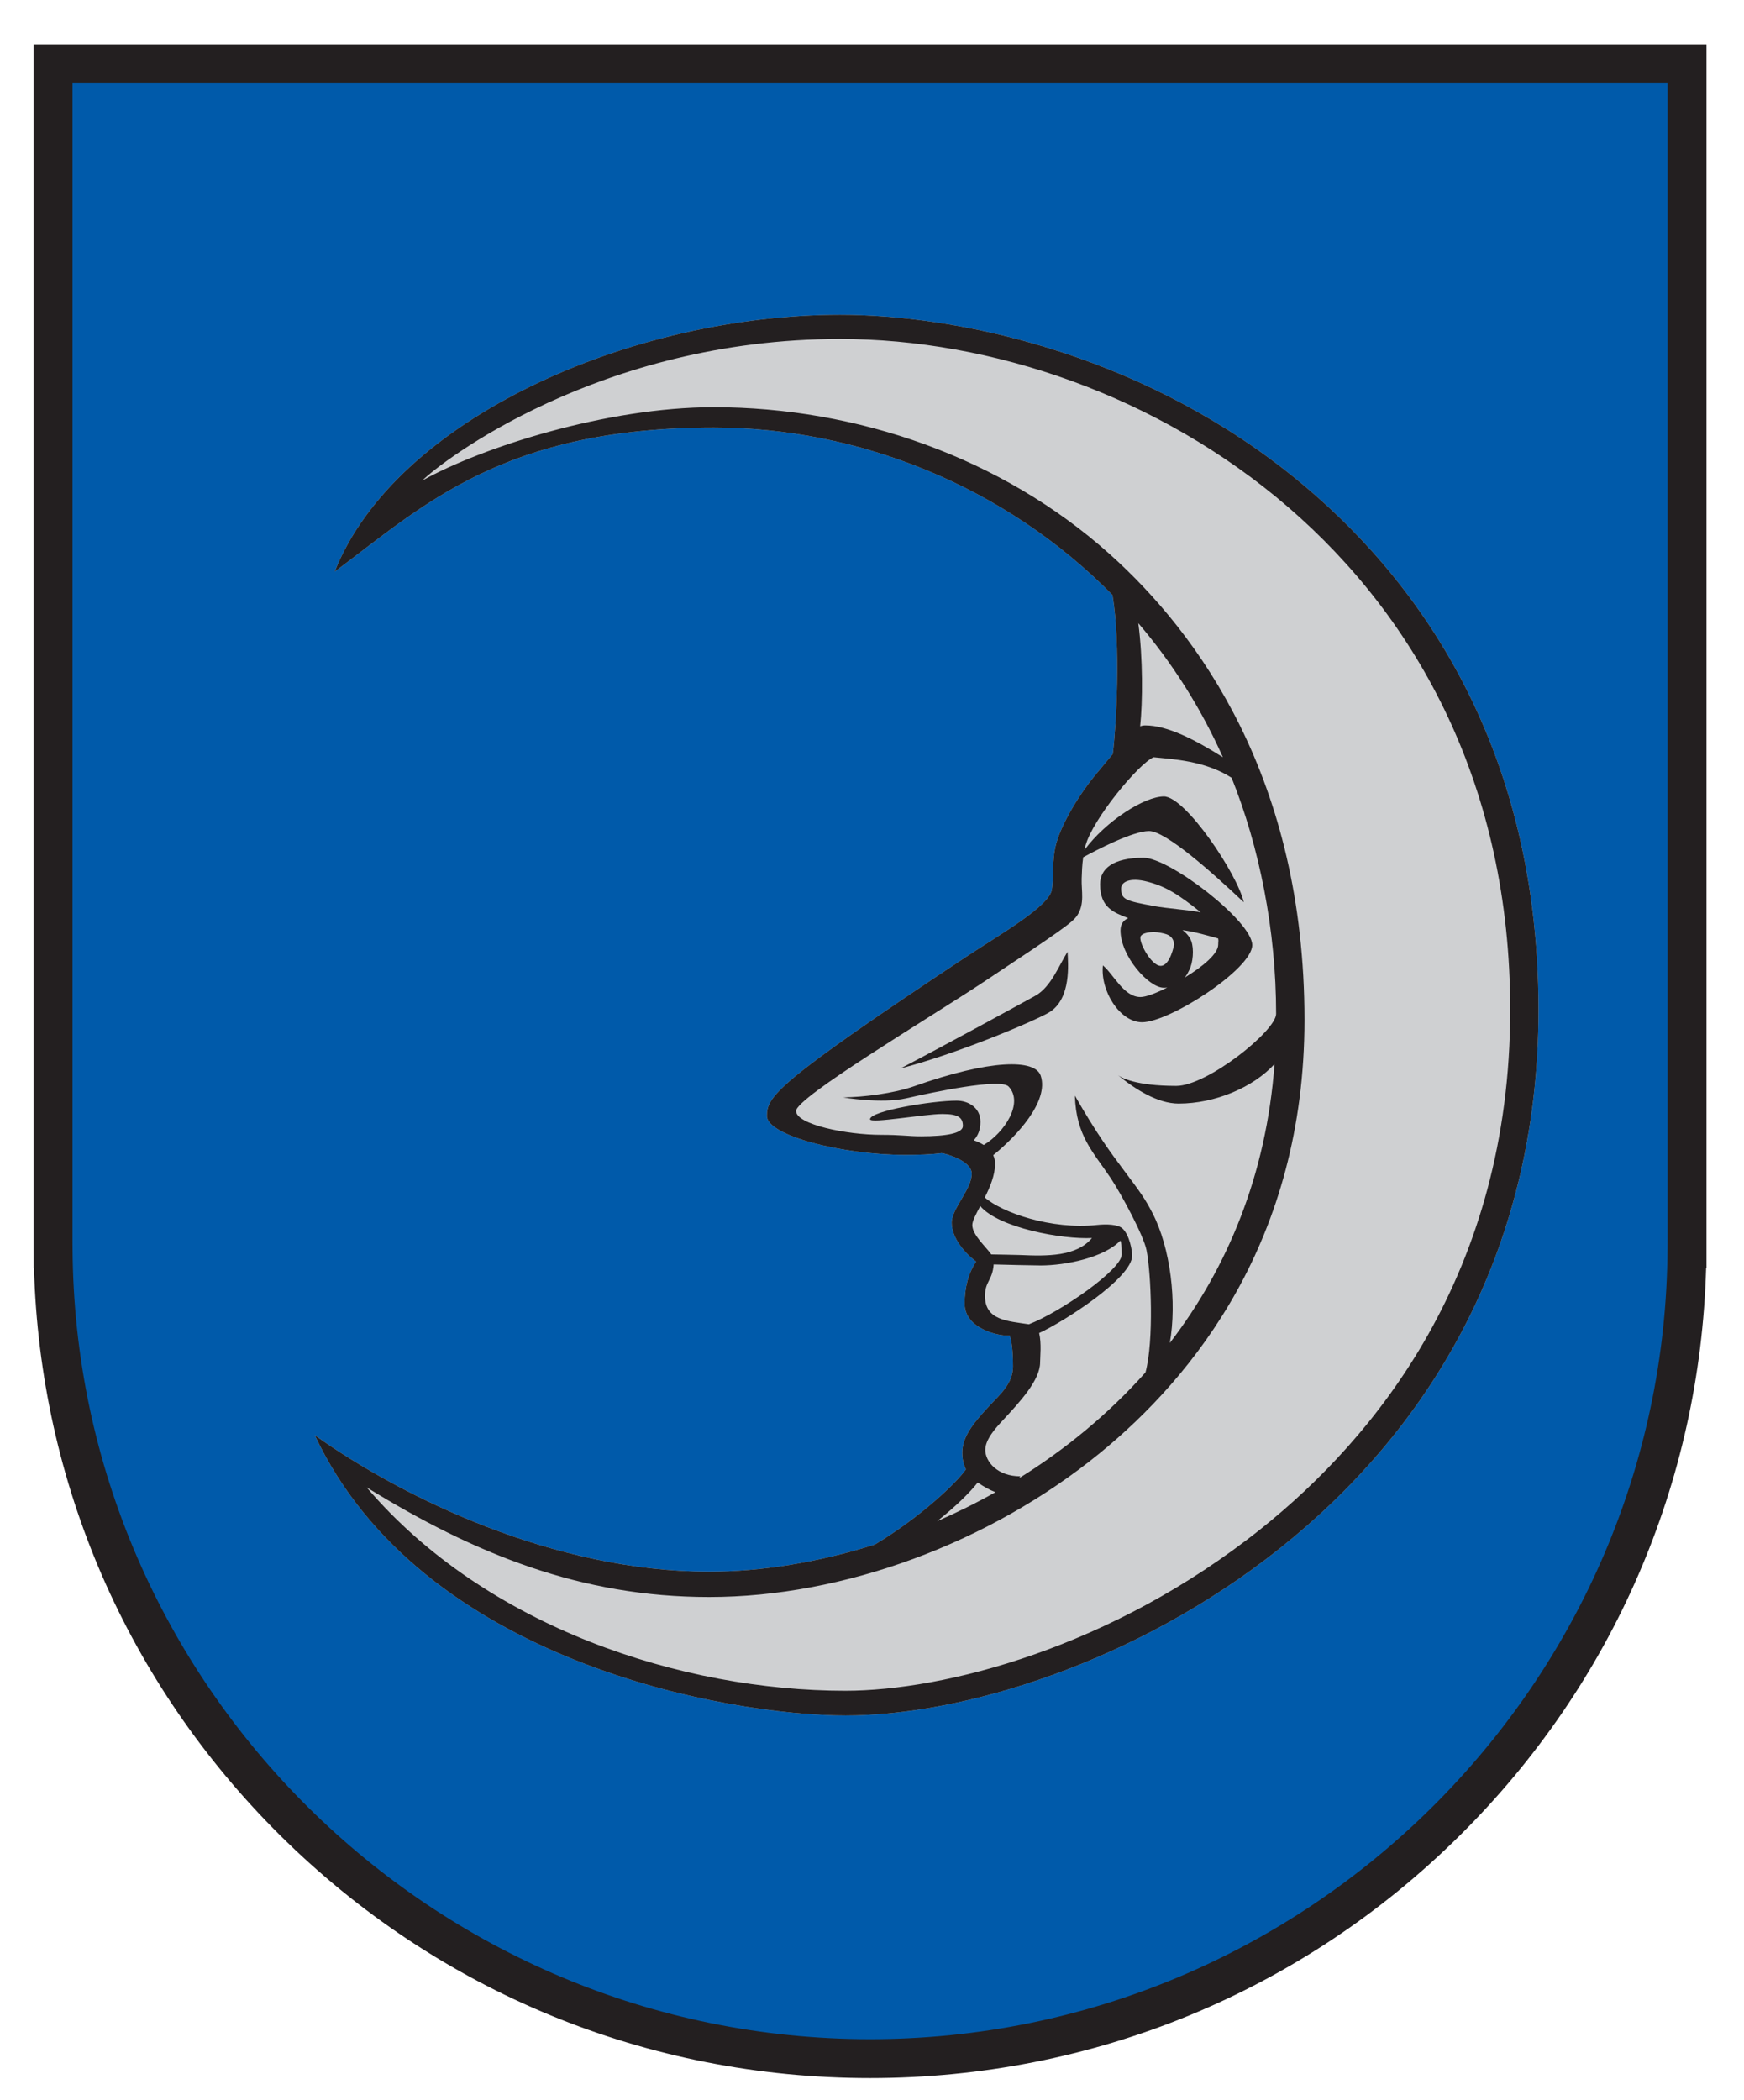 <?xml version="1.0" encoding="UTF-8" standalone="no"?>
<!DOCTYPE svg PUBLIC "-//W3C//DTD SVG 1.1//EN" "http://www.w3.org/Graphics/SVG/1.1/DTD/svg11.dtd">
<svg width="100%" height="100%" viewBox="0 0 2739 3298" version="1.1" xmlns="http://www.w3.org/2000/svg" xmlns:xlink="http://www.w3.org/1999/xlink" xml:space="preserve" xmlns:serif="http://www.serif.com/" style="fill-rule:evenodd;clip-rule:evenodd;stroke-linejoin:round;stroke-miterlimit:2;">
    <g transform="matrix(1.333,0,0,1.333,0,0)">
        <g id="Ebene-1" serif:id="Ebene 1" transform="matrix(4.167,0,0,4.167,0,0)">
            <g transform="matrix(1.018,0,0,1.018,475.61,249.015)">
                <path d="M0,100.142L-0.016,103.041C-0.675,226.296 -101.826,326.571 -225.5,326.571C-349.173,326.571 -450.326,226.296 -450.984,103.041L-451,101.15L-451,-226.429L0,-226.429L0,100.142Z" style="fill:rgb(0,90,170);fill-rule:nonzero;"/>
            </g>
            <g transform="matrix(1,0,0,1,247.389,137.347)">
                <path d="M0,299.304C-16.237,304.44 -32.348,306.985 -46.889,306.985C-90.303,306.985 -133.222,286.319 -158.389,268.402C-128.389,332.402 -41.722,347.652 -8.264,347.652C57.945,347.652 187.611,288.107 187.611,148.15C187.611,68.01 148.397,20.753 115.501,-4.779C73.004,-37.762 22.864,-48.348 -9.889,-48.348C-68.945,-48.348 -135.639,-18.973 -152.764,24.277C-127.639,5.527 -104.97,-16.473 -45.514,-16.473C-5.106,-16.473 36.612,-0.194 67.169,30.883C69.517,45.186 68.243,67.724 67.245,75.816C65.93,77.398 64.386,79.265 62.527,81.486C58.008,86.884 52.779,95.355 51.213,101.273C49.979,105.935 50.546,111.154 50.028,114.152C49.194,118.986 35.354,126.801 25.527,133.319C-28.167,168.932 -30.556,172.667 -30.556,178.152C-30.556,183.652 -9.389,189.152 8.527,189.152C12.303,189.152 15.81,189.05 18.845,188.652L18.844,188.654C19.456,188.658 27.361,190.653 27.361,194.486C27.361,198.903 21.694,204.336 21.694,208.32C21.694,212.621 25.37,216.919 28.611,219.319C26.442,222.564 25.361,226.546 25.361,231.236C25.361,238.403 35.278,240.486 38.111,240.236C38.944,242.653 39.027,246.763 39.027,248.986C39.027,253.819 35.206,257.033 32.694,259.736C28.355,264.404 24.694,268.486 24.694,273.32C24.694,275.128 25.051,276.7 25.712,278.052C23.16,281.802 12.997,291.479 0,299.304" style="fill:rgb(207,208,210);fill-rule:nonzero;"/>
            </g>
            <g transform="matrix(1,0,0,1,471.5,249.928)">
                <path d="M0,100.142L-0.016,103.041C-0.675,226.296 -101.826,326.571 -225.5,326.571C-349.173,326.571 -450.326,226.296 -450.984,103.041L-451,101.15L-451,-226.429L0,-226.429L0,100.142ZM-462,-237.429L-462,103.071L-461.984,108.571L-461.893,108.571C-460.191,169.227 -435.602,225.993 -392.296,268.946C-347.679,313.2 -288.443,337.571 -225.5,337.571C-162.557,337.571 -103.32,313.2 -58.704,268.946C-15.398,225.993 9.191,169.227 10.893,108.571L11,108.571L11,-237.429L-462,-237.429Z" style="fill:rgb(35,31,32);fill-rule:nonzero;"/>
            </g>
            <g transform="matrix(-0.747,0.665,0.665,0.747,271.014,297.94)">
                <path d="M-27.167,2.178C-22.003,1.008 0.873,-4.271 15.024,-7.835C-1.272,0.43 -23.608,7.763 -27.167,8.321C-34.315,9.443 -40.167,1.488 -42.209,-1.054C-37.949,0.16 -32.061,3.286 -27.167,2.178" style="fill:rgb(35,31,32);fill-rule:nonzero;"/>
            </g>
            <g transform="matrix(1,0,0,1,316.099,303.832)">
                <path d="M0,0.147C-0.061,0.098 -0.121,0.048 -0.182,0C-0.182,0 -0.125,0.054 0,0.147" style="fill:rgb(35,31,32);fill-rule:nonzero;"/>
            </g>
            <g transform="matrix(1,0,0,1,283.5,172.415)">
                <path d="M0,229.168C4.91,223.886 10.583,217.752 10.583,212.752C10.583,211.164 11.019,207.412 10.314,204.452C16.972,201.426 36.624,188.967 36.624,182.522C36.624,181.285 35.896,176.759 33.875,174.897C32.564,173.692 29.249,173.622 26.687,173.897C13.676,175.288 -0.26,170.352 -5.058,166.122C-3.56,163.156 -2.151,159.8 -2.151,156.584C-2.151,155.678 -2.344,154.878 -2.673,154.169C3.864,148.873 13.165,138.97 10.76,131.719C9.167,126.917 -3.502,127.084 -25,134.667C-30.831,136.724 -39.443,137.776 -45.167,137.834C-45.167,137.834 -34.313,139.694 -27.25,138.084C-19.866,136.398 -0.643,132.32 1.667,134.75C6.022,139.331 0.526,147.799 -5.359,151.285C-6.233,150.731 -7.205,150.297 -8.175,149.961C-6.967,148.658 -6.282,146.964 -6.282,144.732C-6.282,140.689 -9.762,138.751 -13,138.751C-20.012,138.751 -37.5,141.668 -37.5,144.001C-37.5,145.322 -22.223,142.529 -17.01,142.529C-12.334,142.529 -11.25,143.668 -11.25,145.918C-11.25,148.001 -15.978,148.834 -23.084,148.834C-26.917,148.834 -28.496,148.418 -34.417,148.418C-44.083,148.418 -58.417,145.501 -58.417,141.668C-58.417,137.835 -20.802,115.426 -5.236,105.102C16.552,90.651 19.748,88.377 21.076,86.385C23.255,83.117 22.224,79.495 22.333,76.001C22.392,74.158 22.455,72.126 22.765,69.946C26.673,67.813 36.756,62.561 41.361,62.531C46.083,62.501 59.167,74.168 68.167,82.668C66.41,74.751 51.667,52.751 45.583,52.751C40.141,52.751 29.247,59.623 23.13,67.871C23.216,67.474 23.31,67.073 23.417,66.668C25.377,59.266 38.442,43.451 42.667,41.668C47.973,42.215 57.199,42.612 64.731,47.471C72.568,67.011 77.313,90.529 77.313,114.224C77.313,119.001 57.831,134.584 49.083,134.584C37.41,134.584 33.436,132.188 32.599,131.564C37.467,135.523 43.821,139.584 49.749,139.584C60.084,139.584 70.875,134.974 76.861,128.402C74.525,160.036 63.377,186.269 47.252,207.268C49.29,195.785 47.483,180.417 42.333,170.501C40.228,166.446 39.013,164.769 34.25,158.418C30.581,153.525 26.5,148.001 20.417,137.334C20.75,148.751 25.673,153.336 30.5,160.584C33.535,165.142 39.841,176.87 40.667,181.001C41.963,187.48 42.784,206.626 40.382,215.578C29.797,227.48 17.571,237.452 4.564,245.539C4.822,245.174 5,244.959 5,244.959C-1.5,244.959 -4.917,240.795 -4.917,237.502C-4.917,234.545 -2.033,231.356 0,229.168M-5,193.959C-5,189.807 -2.876,189.582 -2.547,185.057C0.615,185.143 8.575,185.344 10.719,185.344C17.963,185.344 28.706,183.078 33.271,178.321C33.542,178.787 33.636,179.679 33.636,182.313C33.636,186.445 16.6,198.394 7.415,201.979C1.286,201.049 -5,200.84 -5,193.959M-8.584,173.918C-8.584,172.757 -7.562,170.856 -6.335,168.564C-1.068,174.758 17.007,178.026 25.245,177.589C20.913,182.842 12.491,182.734 5.062,182.397C4.22,182.358 -1.281,182.264 -3.215,182.224C-4.816,179.949 -8.584,176.741 -8.584,173.918M62.264,41.663C54.324,36.679 46.57,32.668 40.333,32.668C39.818,32.668 39.349,32.746 38.872,32.929C39.604,25.889 39.663,13.801 38.355,3.772C47.802,14.821 55.919,27.47 62.264,41.663M-81.75,-57.291C-111.958,-57.291 -147.375,-45.916 -164.125,-36.541C-159,-41.666 -114.125,-76.582 -46,-76.582C39.391,-76.582 143.5,-12.916 143.5,113.082C143.5,187.817 105.197,234.103 73.066,259.772C30.737,293.586 -16.721,305.584 -44.5,305.584C-90.557,305.584 -146,287.751 -179.833,248.084C-149.208,266.954 -119.211,279.084 -83,279.084C-45.087,279.084 -3.823,263.903 27.381,238.477C53.818,216.934 85.333,178.184 85.333,115.918C85.333,47.844 55.379,6.731 30.251,-15.771C-0.25,-43.084 -41.125,-57.291 -81.75,-57.291M-7.06,246.71C-5.193,247.978 -3.567,248.871 -2.029,249.443C-7.443,252.491 -12.961,255.225 -18.527,257.647C-13.326,253.507 -9.317,249.604 -7.06,246.71M-36.111,264.236C-52.349,269.372 -68.459,271.917 -83,271.917C-126.415,271.917 -169.333,251.251 -194.5,233.334C-164.5,297.334 -77.833,312.584 -44.375,312.584C21.834,312.584 151.5,253.039 151.5,113.082C151.5,32.942 112.286,-14.315 79.39,-39.847C36.893,-72.831 -13.247,-83.416 -46,-83.416C-105.056,-83.416 -171.75,-54.041 -188.875,-10.791C-163.75,-29.541 -141.081,-51.541 -81.625,-51.541C-41.218,-51.541 0.501,-35.261 31.058,-4.185C33.405,10.118 32.132,32.656 31.134,40.748C29.818,42.33 28.274,44.198 26.416,46.418C21.896,51.817 16.668,60.287 15.102,66.205C13.867,70.867 14.435,76.086 13.917,79.084C13.083,83.918 -0.757,91.733 -10.584,98.251C-64.278,133.864 -66.667,137.6 -66.667,143.084C-66.667,148.584 -45.5,154.084 -27.584,154.084C-23.809,154.084 -20.302,153.982 -17.267,153.584L-17.268,153.586C-16.655,153.59 -8.75,155.585 -8.75,159.418C-8.75,163.835 -14.417,169.269 -14.417,173.252C-14.417,177.554 -10.741,181.852 -7.5,184.251C-9.669,187.496 -10.75,191.479 -10.75,196.168C-10.75,203.335 -0.833,205.418 2,205.168C2.833,207.585 2.916,211.695 2.916,213.918C2.916,218.751 -0.905,221.965 -3.417,224.668C-7.756,229.336 -11.417,233.418 -11.417,238.252C-11.417,240.061 -11.061,241.632 -10.399,242.984C-12.951,246.734 -23.114,256.411 -36.111,264.236" style="fill:rgb(35,31,32);fill-rule:nonzero;"/>
            </g>
            <g transform="matrix(1,0,0,1,324.375,282.248)">
                <path d="M0,-33C5.119,-31.672 8.632,-29.543 15.125,-24.333C10.958,-25.083 5.599,-25.414 1.959,-26.083C-6.274,-27.599 -7.375,-27.958 -7.375,-31.083C-7.375,-32.958 -4.842,-34.256 0,-33M10.622,-5.887C11.251,-6.682 11.588,-7.441 11.876,-8C12.938,-10.063 13.271,-13.917 12.459,-16.167C12.128,-17.083 11.447,-18.164 9.979,-19.294C13.725,-18.765 17.115,-17.737 20.035,-16.939C20.21,-16.082 20.062,-16.372 20.062,-15.188C20.062,-12.685 15.937,-9.125 10.622,-5.887M3.792,-9.188C1.084,-9.188 -2.773,-16.398 -1.791,-17.667C-0.815,-18.927 2.336,-18.765 2.959,-18.667C5.578,-18.25 7.283,-17.871 7.625,-15.25C7.625,-15.25 6.5,-9.188 3.792,-9.188M-5.387,-22.68C-6.671,-22.105 -7.562,-21.049 -7.562,-19.187C-7.562,-12 0.375,-3 4.687,-3C5.032,-3 5.352,-3.026 5.66,-3.064C2.492,-1.453 -0.377,-0.375 -1.917,-0.375C-6.645,-0.375 -9.384,-6.644 -12.537,-9.313C-13.307,-2.125 -7.75,6.75 -1.459,6.75C6.327,6.75 29.687,-8.325 29.687,-15.063C29.687,-21.8 6.332,-39.75 -1.042,-39.75C-9.793,-39.75 -13.334,-36.583 -13.334,-32.25C-13.334,-25.583 -9.379,-24.249 -5.387,-22.68" style="fill:rgb(35,31,32);fill-rule:nonzero;"/>
            </g>
        </g>
    </g>
</svg>
